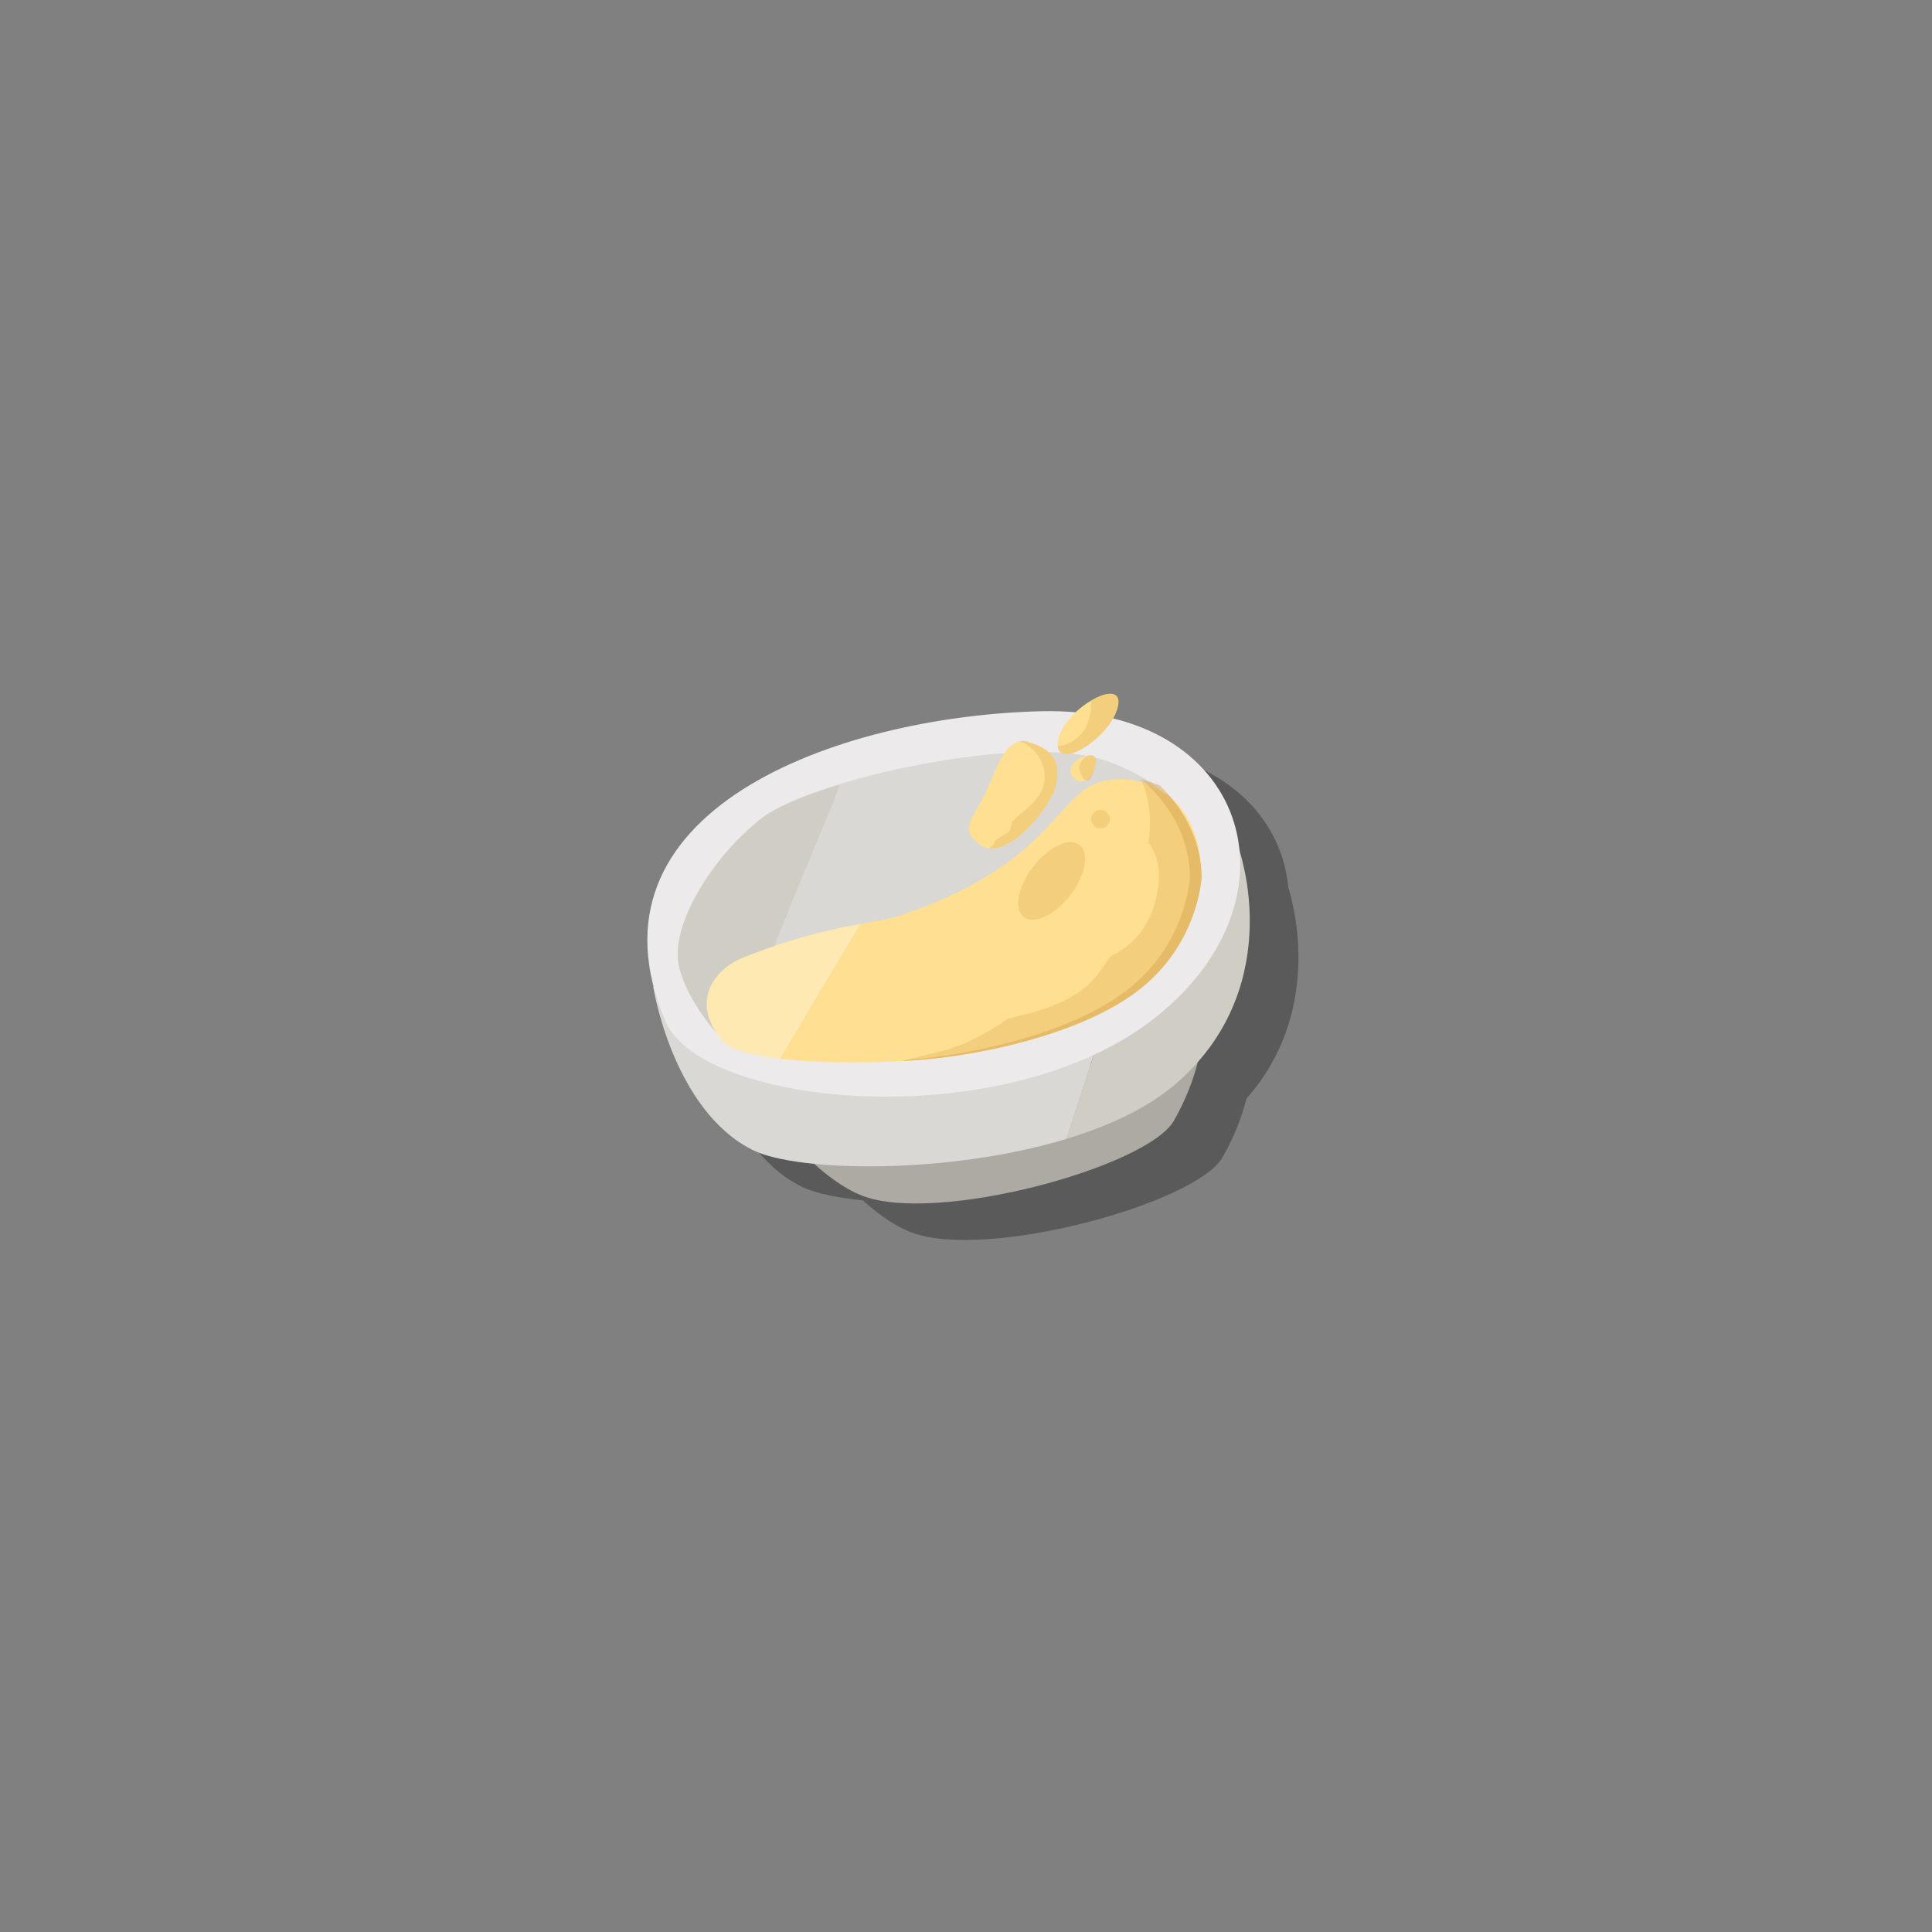 <?xml version="1.0" encoding="utf-8"?>
<!-- Generator: Adobe Illustrator 16.0.0, SVG Export Plug-In . SVG Version: 6.00 Build 0)  -->
<!DOCTYPE svg PUBLIC "-//W3C//DTD SVG 1.1//EN" "http://www.w3.org/Graphics/SVG/1.1/DTD/svg11.dtd">
<svg version="1.1" id="Ebene_1" xmlns="http://www.w3.org/2000/svg" xmlns:xlink="http://www.w3.org/1999/xlink" x="0px" y="0px"
	 width="450px" height="450px" viewBox="0 0 450 450" enable-background="new 0 0 450 450" xml:space="preserve">
<rect x="0" y="0" width="450" height="450" fill="#808080" stroke="none"/>
<g>
	<g opacity="0.3">
		<path d="M194.969,273.305c0,0,8.168,10.206,17.205,13.705c17.377,6.728,66.484-6.707,72.605-17.495
			c5.918-10.426,6.414-18.518,6.414-18.518L194.969,273.305z"/>
		<path d="M236.082,219.944l-72.605,18.37c0,0,4.518,28.72,23.182,38.054c10.303,5.149,45.465,5.787,73.086-2.598l24.209-74.45
			C265.793,204.17,236.082,219.944,236.082,219.944z"/>
		<path d="M297.319,199.825c-1.426-2.612-6.6-2.312-13.365-0.505l-24.209,74.45c9.91-3.009,18.857-7.168,25.326-12.712
			C309.565,240.062,302.565,209.447,297.319,199.825z"/>
		<path d="M166.391,246.479c8.547,19.942,79.316,26.826,114.307-1.167s20.994-72.314-26.828-71.148
			C206.049,175.33,145.397,197.491,166.391,246.479z"/>
		<path d="M291.194,212.946c-0.873-8.748-2.625-20.121-21.869-27.118c-19.244-6.998-69.107,4.375-80.48,13.121
			c-11.371,8.748-21.867,25.368-19.244,34.99c2.625,9.625,10.936,17.496,10.936,17.496L291.194,212.946z"/>
		<path d="M183.596,213.82c-18.369,11.373-11.729,27.969-3.936,37.178c1.732,2.045,6.809,3.352,13.281,4.109l33.449-52.701
			C214.133,204.576,198.871,204.364,183.596,213.82z"/>
		<path d="M229.959,254.935c14.871-1.749,34.115-6.561,45.928-15.309c14.551-10.779,15.307-26.681,15.307-26.681
			c0-22.743-27.992-35.866-35.867-30.618c-7.871,5.25-8.746,13.998-21.867,18.371c-2.211,0.737-4.582,1.267-7.068,1.707
			l-33.449,52.701C204.467,256.455,220.44,256.056,229.959,254.935z"/>
		<path d="M228.649,195.013c5.664,3.967,16.182-8.313,17.494-13.997c1.313-5.687-0.875-8.311-6.559-10.06
			c-5.688-1.75-7.875,8.747-10.936,13.996C225.586,190.203,224.274,191.951,228.649,195.013z"/>
		<path d="M249.641,178.391c1.313,3.063,4.813,2.187,5.686-2.187C256.203,171.832,248.33,175.33,249.641,178.391z"/>
		<path d="M259.385,181.199c2.879,0.068,5.611,0.887,8.035,3.561c2.127,2.344,4.172,5.4,5.48,8.272
			c0.846,1.859,1.146,3.767,1.104,5.803c-0.002,0.551-0.043,1.099-0.105,1.643c6.033,3.363,8.381,8.785,7.006,15.965
			c-1.121,5.85-3.875,10.667-9.092,13.824c-0.635,0.384-1.275,0.756-1.922,1.121c-1.844,2.633-3.584,5.403-6.186,7.419
			c-5.004,3.878-11.473,5.552-17.547,6.934c-4.975,3.501-10.311,6.388-16.381,7.813c-2.779,0.652-5.547,1.36-8.311,2.087
			c3.135-0.175,6.031-0.414,8.492-0.704c14.871-1.749,34.115-6.561,45.928-15.309c14.551-10.779,15.307-26.681,15.307-26.681
			C291.194,193.2,270.1,180.715,259.385,181.199z"/>
		<path d="M259.385,181.199c1.945,0.046,3.818,0.451,5.58,1.522c10.721,3.872,23.518,14.845,23.518,30.225
			c0,0-0.756,15.901-15.309,26.681c-11.811,8.748-31.057,13.56-45.928,15.309c-1.463,0.173-3.096,0.324-4.828,0.458
			c-0.316,0.083-0.635,0.163-0.951,0.246c3.135-0.175,6.031-0.414,8.492-0.704c14.871-1.749,34.115-6.561,45.928-15.309
			c14.551-10.779,15.307-26.681,15.307-26.681C291.194,193.2,270.1,180.715,259.385,181.199z"/>
	</g>
	<path fill="#ACAAA2" d="M183.63,264.802c0,0,8.168,10.206,17.205,13.705c17.378,6.728,66.483-6.707,72.606-17.495
		c5.918-10.426,6.414-18.518,6.414-18.518L183.63,264.802z"/>
	<g>
		<path fill="#D9D8D4" d="M224.743,211.44l-72.606,18.37c0,0,4.52,28.72,23.182,38.054c10.305,5.149,45.465,5.787,73.086-2.598
			l24.21-74.45C254.454,195.666,224.743,211.44,224.743,211.44z"/>
		<path fill="#CFCDC4" d="M285.98,191.321c-1.425-2.612-6.6-2.312-13.365-0.505l-24.21,74.45
			c9.912-3.009,18.859-7.168,25.327-12.712C298.225,231.558,291.225,200.943,285.98,191.321z"/>
	</g>
	<path fill="#ECEAEB" d="M155.053,237.975c8.547,19.942,79.314,26.826,114.307-1.167c34.99-27.993,20.993-72.314-26.829-71.148
		C194.71,166.826,134.059,188.987,155.053,237.975z"/>
	<path fill="#D9D8D4" d="M279.856,204.442c-0.874-8.748-2.625-20.121-21.87-27.118c-19.245-6.998-69.106,4.375-80.479,13.121
		c-11.371,8.748-21.867,25.368-19.245,34.99c2.624,9.625,10.936,17.496,10.936,17.496L279.856,204.442z"/>
	<path fill="#CFCDC4" d="M169.197,243.062l1.523-0.53c2.458-5.576,4.944-11.14,7.444-16.698
		c5.232-13.011,10.377-26.059,15.957-38.914c0.469-1.38,0.945-2.757,1.424-4.134c-8.137,2.474-14.727,5.242-18.039,7.79
		c-11.371,8.748-21.867,25.368-19.245,34.99C160.885,235.191,169.197,243.062,169.197,243.062z"/>
	<path fill="#FFE9B3" d="M173.231,222.982c-6.893,2.729-12.702,10.303-4.909,19.512c1.731,2.045,6.809,3.352,13.28,4.109
		l18.874-31.404C188.217,217.369,179.979,220.31,173.231,222.982z"/>
	<path fill="#FFE092" d="M218.619,246.431c14.872-1.749,34.117-6.561,45.929-15.309c14.552-10.779,15.308-26.681,15.308-26.681
		c0-22.743-18.958-26.037-26.832-20.789c-7.873,5.25-11.918,18.753-42.895,29.454c-2.205,0.762-7.169,1.651-9.653,2.092
		l-18.874,31.404C193.129,247.951,209.102,247.552,218.619,246.431z"/>
	<path fill="#FFE092" d="M228.462,196.844c5.665,3.967,16.182-8.313,17.494-13.997c1.313-5.687-0.874-8.311-6.559-10.06
		c-5.688-1.75-7.875,8.747-10.936,13.996C225.4,192.033,224.086,193.781,228.462,196.844z"/>
	<path fill="#FFE092" d="M249.455,180.221c1.313,3.063,4.812,2.187,5.686-2.187C256.017,173.662,248.144,177.16,249.455,180.221z"/>
	<path fill="#FFE092" d="M246.395,172.787c-0.875,7.435,12.411-0.93,13.997-8.311C261.977,157.095,247.269,165.35,246.395,172.787z"
		/>
	<path opacity="0.5" fill="#E8BD67" d="M265.636,181.59c0.505,0.868,0.935,1.859,1.267,3.002c1.043,3.584,1.21,7.643,0.614,11.646
		c2.251,3.102,2.945,7.026,2.05,11.701c-1.121,5.85-3.875,10.667-9.092,13.824c-0.635,0.384-1.275,0.756-1.922,1.121
		c-1.844,2.633-3.584,5.403-6.186,7.419c-5.004,3.878-11.473,5.552-17.547,6.934c-4.975,3.501-10.311,6.388-16.381,7.813
		c-2.781,0.652-5.547,1.36-8.311,2.087c3.135-0.175,6.031-0.414,8.49-0.704c14.872-1.749,34.117-6.561,45.929-15.309
		c14.552-10.779,15.308-26.681,15.308-26.681c0-7.425-2.986-13.816-7.277-18.884C270.27,184.228,267.948,182.918,265.636,181.59z"/>
	<path opacity="0.5" fill="#D8A955" d="M270.11,182.918c-1.43-0.535-2.872-1.031-4.324-1.484
		c6.363,5.512,11.358,13.399,11.358,23.009c0,0-0.756,15.901-15.308,26.681c-11.812,8.748-31.057,13.56-45.928,15.309
		c-1.464,0.173-3.096,0.324-4.828,0.458c-0.316,0.083-0.635,0.163-0.951,0.246c3.135-0.175,6.031-0.414,8.49-0.704
		c14.872-1.749,34.117-6.561,45.929-15.309c14.552-10.779,15.308-26.681,15.308-26.681
		C279.856,195.664,275.683,188.325,270.11,182.918z"/>
	<path opacity="0.5" fill="#E8BD67" d="M239.398,172.787c-0.65-0.2-1.253-0.233-1.818-0.14c0.318,0.131,0.636,0.271,0.951,0.434
		c4.007,2.058,6.122,7.333,3.897,11.455c-1.597,2.958-4.475,4.592-6.439,6.608c-0.815,0.837-0.212,2.085-1.197,2.726
		c-0.261,0.17-2.754,1.664-2.872,1.741c-0.604,1.303-0.376,0.795-1.349,1.892c-0.024,0.029-0.053,0.053-0.078,0.08
		c5.841,0.594,14.295-9.678,15.464-14.736C247.269,177.16,245.082,174.536,239.398,172.787z"/>
	<path opacity="0.5" fill="#E8BD67" d="M251.561,179.87c1.313,3.063,2.706,2.538,3.58-1.835
		C256.017,173.662,250.25,176.808,251.561,179.87z"/>
	<path opacity="0.5" fill="#E8BD67" d="M254.057,163.232c0.139,1.235,0.113,2.474-0.256,3.718c-0.41,1.386-0.928,3.067-2.031,4.096
		c-1.494,1.395-1.517,1.444-3.35,2.283c-0.637,0.291-1.359,0.319-2.045,0.441c0.447,5.611,12.51-2.28,14.017-9.294
		C261.203,160.698,257.742,161.022,254.057,163.232z"/>
	
		<ellipse transform="matrix(-0.791 -0.612 0.612 -0.791 313.145 517.466)" opacity="0.5" fill="#E8BD67" cx="244.991" cy="205.226" rx="5.449" ry="10.598"/>
	<ellipse opacity="0.5" fill="#E8BD67" cx="256.33" cy="190.816" rx="2.163" ry="2.17"/>
</g>
</svg>
